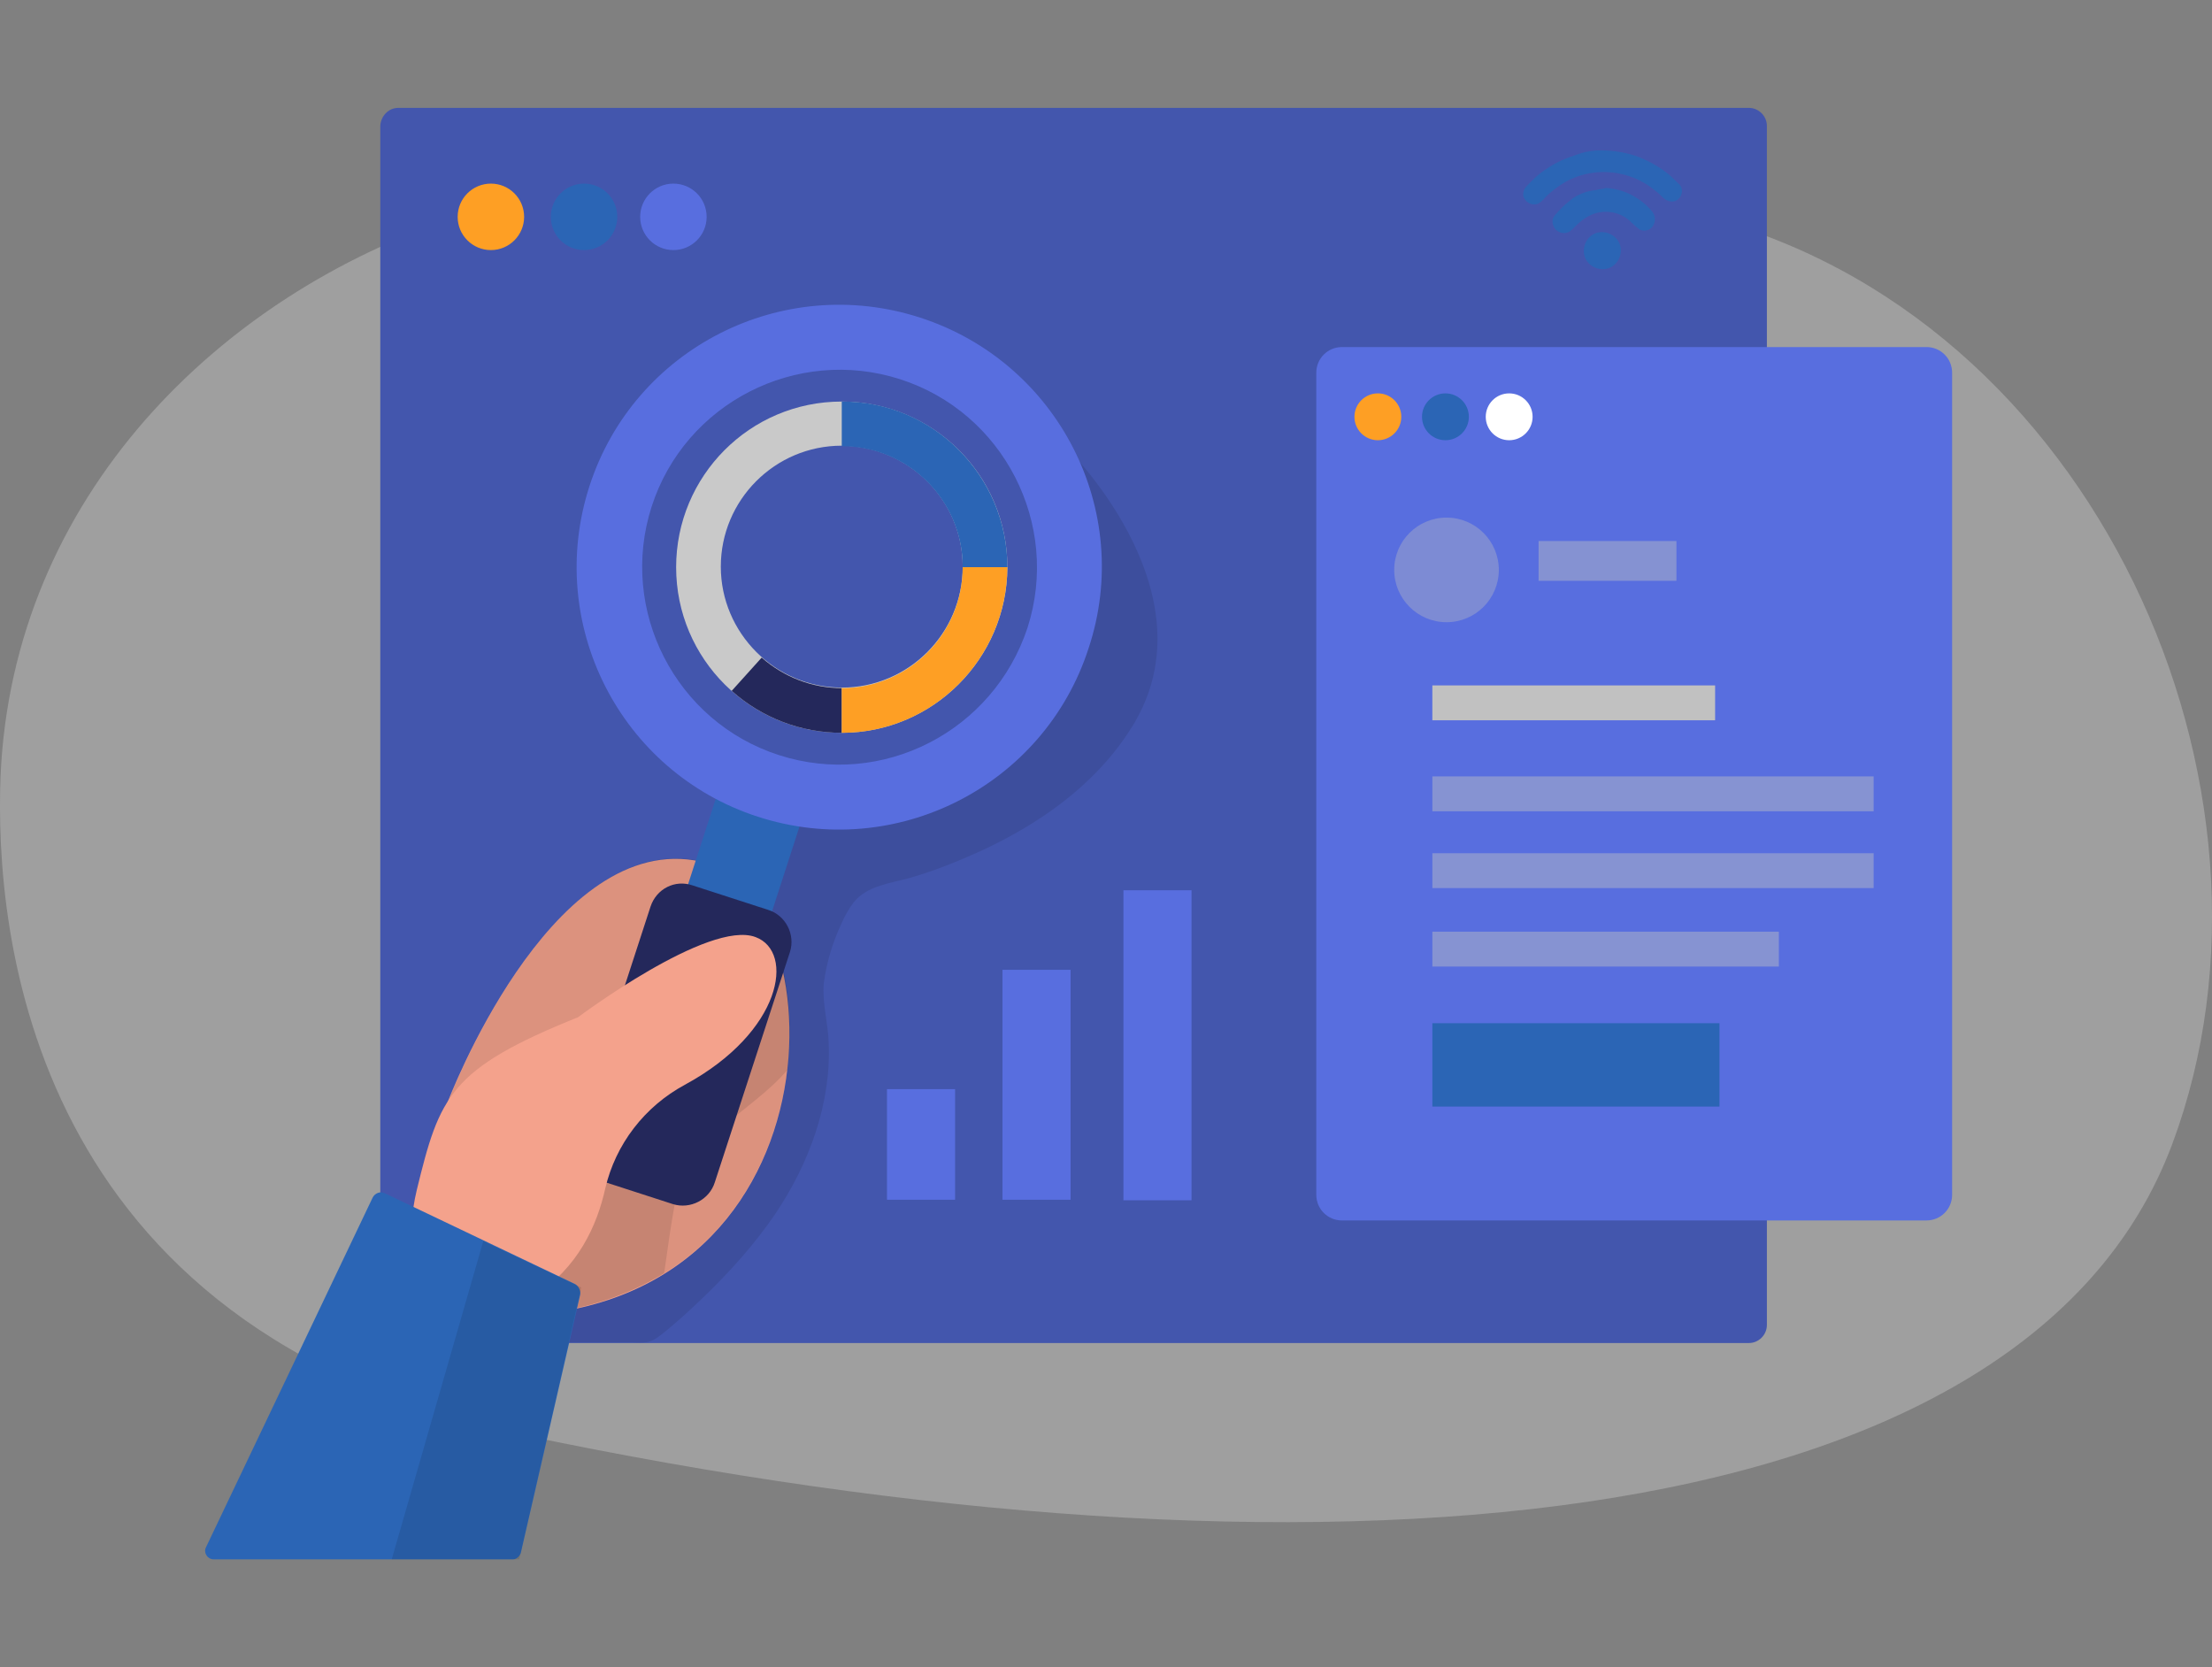 <svg enable-background="new 0 0 406 306" viewBox="0 0 406 306" xmlns="http://www.w3.org/2000/svg"><rect x="0" y="0" width="406" height="306" fill="#808080" stroke="none"/><path d="m83.9 39.8c-43.4 14.2-81.6 51.3-83.8 102.7-1.1 28.5 5 101.7 95.5 120.8 145.2 30.5 275.6 20.2 303.1-53.3 24.4-65.4-14.3-152.5-86.8-170.5-51.1-12.6-143-27.3-228 .3z" fill="#e6e6e6" opacity=".3"/><path d="m73.1 19.8h247.9c1.8 0 3.3 1.5 3.3 3.3v220.1c0 1.8-1.5 3.3-3.3 3.3h-247.9c-1.8 0-3.3-1.5-3.3-3.3v-220.1c.1-1.8 1.5-3.3 3.3-3.3z" fill="#4356ad"/><circle cx="90.1" cy="39.8" fill="#fe9f24" r="6.1"/><circle cx="107.2" cy="39.8" fill="#2b65b5" r="6.1"/><circle cx="123.6" cy="39.8" fill="#586edf" r="6.1"/><path d="m195.4 81.8s26.8 25.9 13.2 50.2c-.4.8-.9 1.5-1.4 2.3-6.5 10-16.6 17-27.2 21.9-4.2 1.9-8.4 3.6-12.9 4.9-3.5 1-7.9 1.4-10.4 4.5-.9 1.2-1.7 2.6-2.2 3.8-1.7 3.6-2.8 7.3-3.3 11.1-.3 3.7.8 7.3.9 10.9.5 11.1-3.6 22.2-9.8 31.4-3.8 5.6-8.4 10.7-13.4 15.5-2.4 2.3-5 4.7-7.7 6.8-1.9 1.5-2.9 1.4-5.4 1.3-6.8 0-13.5 0-20.3 0l23.8-62.4 20.4-40.3s36.7-1.4 48-16.2c11.6-14.9 7.7-45.7 7.7-45.7z" opacity=".09"/><path d="m246.3 63.7h107.3c2.6 0 4.7 2.1 4.7 4.7v150.9c0 2.6-2.1 4.7-4.7 4.7h-107.3c-2.6 0-4.7-2.1-4.7-4.7v-150.9c0-2.6 2.1-4.7 4.7-4.7z" fill="#586edf"/><path d="m82.2 202.2s18.4-48.6 45.2-44.3c26.8 4.2 28.9 85.2-37.6 83.7z" fill="#f4a28c"/><path d="m144.5 196.4c-1.7 14.1-8.7 28.8-22.6 37.3-6.6 4-13.9 6.4-21.6 7.3-3.5.4-7 .5-10.5.5l-7.5-39.4s18.4-48.6 45.2-44.3c7.8 1.2 13.5 8.9 16.1 19.3 1.4 6.3 1.7 12.8.9 19.3z" opacity=".1"/><path d="m144.5 196.4c-6.6 7.8-18.5 12.3-20.6 24.3-.8 4.3-1.4 8.8-2 13-6.6 4-13.9 6.4-21.6 7.3l3.8-25.3 38-40c.5.4 1 .9 1.4 1.4 1.5 6.3 1.8 12.8 1 19.3z" opacity=".1"/><path d="m119.6 149.9h33.4v16.2h-33.4z" fill="#2b65b5" transform="matrix(.308 -.951 .951 .308 -56.03 238.914)"/><path d="m168.9 58.3c-25.3-8.2-52.5 5.6-60.7 30.9s5.6 52.5 30.9 60.7 52.5-5.6 60.7-30.9c8.4-25.3-5.6-52.5-30.9-60.7zm-25.9 80.3c-19-6.1-29.5-26.6-23.4-45.6s26.6-29.5 45.6-23.4 29.5 26.6 23.4 45.6c-6.3 19.1-26.7 29.5-45.6 23.4z" fill="#586edf"/><path d="m127.1 162.5 13.9 4.5c3.2 1 5 4.5 4 7.7l-13.8 42.3c-1 3.2-4.5 5-7.7 4l-13.9-4.5c-3.2-1-5-4.5-4-7.7l13.8-42.4c1.1-3.3 4.5-5 7.7-3.9z" fill="#24285b"/><path d="m106.1 186.7s24-18 32.6-14.7c7.2 2.7 4.9 17.4-13 27.1-7.4 4-12.7 10.9-14.6 19-1.5 6.8-5 14.6-13 19.7-16.6 10.7-25.7-2.3-21.6-19.4 4.2-17.2 6-22.2 29.6-31.7z" fill="#f4a28c"/><path d="m95.6 285 10.9-47.4c.1-.8-.3-1.5-.9-1.9l-35-16.7c-.8-.4-1.8 0-2.2.8l-30.6 64.2c-.5 1 .3 2.2 1.4 2.2h55c.6 0 1.2-.6 1.4-1.2z" fill="#2b65b5"/><path d="m95.3 286.2 11.4-49.9-18-8.5-16.8 58.4z" opacity=".1"/><path d="m282.4 99.3h25.3v7.3h-25.3z" fill="#c1c1c1" opacity=".43"/><circle cx="265.5" cy="104.6" fill="#c1c1c1" opacity=".36" r="9.6"/><path d="m262.9 187.8h52.7v15.3h-52.7z" fill="#2b65b5"/><g fill="#c1c1c1"><path d="m262.9 125.8h51.9v6.4h-51.9z"/><path d="m262.9 142.5h81v6.4h-81z" opacity=".44"/><path d="m262.9 156.6h81v6.4h-81z" opacity=".44"/><path d="m262.9 171h63.6v6.4h-63.6z" opacity=".44"/></g><circle cx="252.9" cy="76.5" fill="#fe9f24" r="4.3"/><circle cx="265.3" cy="76.5" fill="#2b65b5" r="4.3"/><circle cx="277" cy="76.5" fill="#fff" r="4.3"/><path d="m154.5 134.5c-16.7 0-30.4-13.5-30.4-30.4 0-16.7 13.5-30.4 30.4-30.4 16.7 0 30.4 13.5 30.4 30.4v.1c-.1 16.7-13.7 30.3-30.4 30.3zm0-52.7c-12.3 0-22.2 10-22.2 22.2s10 22.2 22.2 22.2c12.3 0 22.2-10 22.2-22.2s-9.9-22.1-22.2-22.2z" fill="#c9c9c9"/><path d="m154.5 134.5c-7.4 0-14.6-2.7-20.2-7.7l5.5-6.1c4.1 3.6 9.3 5.6 14.7 5.6z" fill="#24285b"/><path d="m184.9 104.1h-8.2c0-12.3-10-22.2-22.2-22.2v-8.2c16.7-.1 30.4 13.6 30.4 30.4z" fill="#2b65b5"/><path d="m154.5 134.5v-8.2c12.3 0 22.2-10 22.2-22.2h8.2c-.1 16.8-13.7 30.4-30.4 30.4z" fill="#fe9f24"/><path d="m162.8 199.9h12.5v20.3h-12.5z" fill="#586edf"/><path d="m184 178h12.5v42.2h-12.5z" fill="#586edf"/><path d="m206.2 163.4h12.5v56.9h-12.5z" fill="#586edf"/><g fill="#2b65b5"><path d="m293.8 27.6c2.4 0 4.9.4 7.2 1.3 1.9.8 3.7 1.8 5.4 3.2.6.5 1.2 1.2 1.8 1.7.8.8.6 2-.1 2.7s-1.8.6-2.6 0c-.6-.5-1.2-1.2-1.7-1.5-5.1-4.3-12.7-4.6-18-.6-.9.6-1.8 1.4-2.6 2.3-.4.4-.9.8-1.4.8-.8.1-1.5-.3-1.9-.9-.5-.6-.4-1.5.1-2.2 1.2-1.3 2.3-2.4 3.7-3.3 1.7-1.2 3.5-2 5.4-2.6 1.5-.6 3.1-.9 4.7-.9z"/><path d="m294.8 34.5c1.5.1 3.1.5 4.5 1.2 1.5.8 2.9 1.8 4 3.2.6.8.6 1.9 0 2.7s-1.7.9-2.4.5c-.5-.4-1-.8-1.4-1.2-1.7-1.8-4.2-2.4-6.5-1.8-1.4.4-2.6 1.2-3.6 2.2-.4.4-.8.8-1.3 1.2-.9.5-1.9.3-2.6-.4-.6-.8-.8-1.8-.1-2.6.4-.5.9-1 1.4-1.5.6-.6 1.4-1.2 2-1.7 1.3-.8 2.7-1.3 4.1-1.4.6-.2 1.3-.2 1.9-.4z"/><path d="m297.5 45.9c0 1.9-1.4 3.5-3.3 3.5s-3.5-1.4-3.5-3.3 1.4-3.5 3.3-3.5 3.5 1.5 3.5 3.3z"/></g></svg>